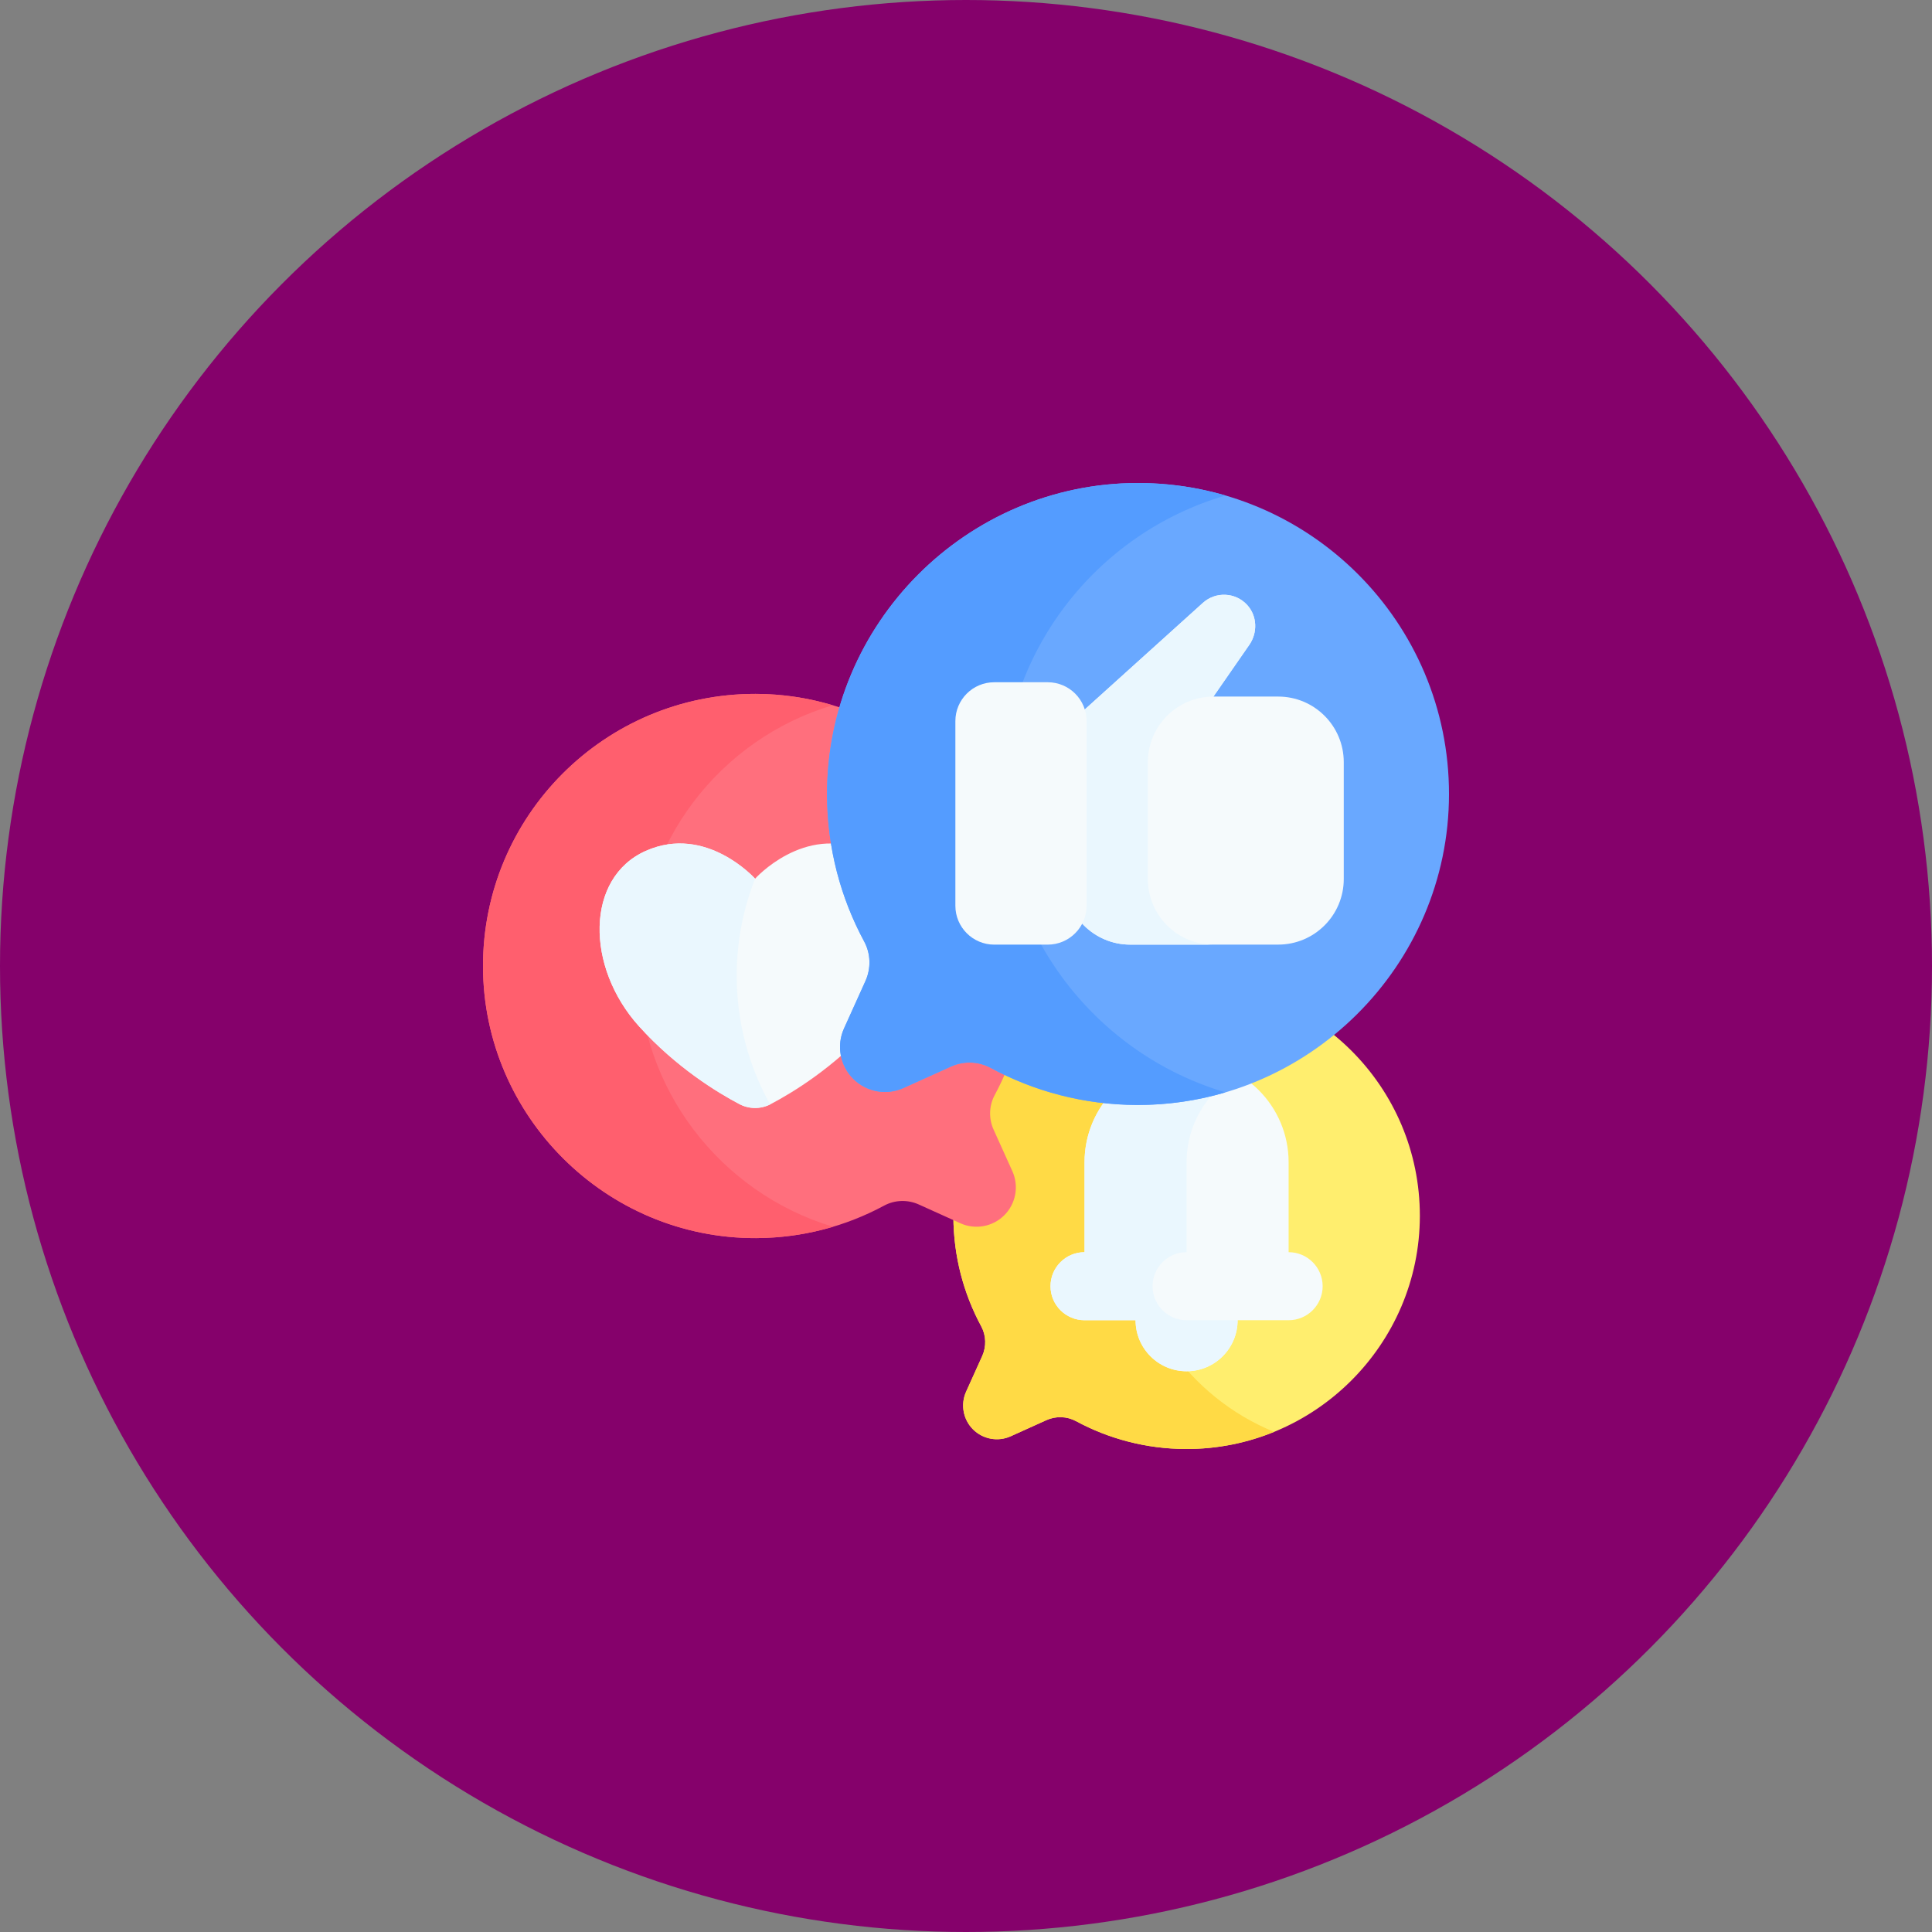 <svg width="70" height="70" viewBox="0 0 70 70" fill="none" xmlns="http://www.w3.org/2000/svg">
<rect x="0" y="0" width="70" height="70" fill="#808080" stroke="none"/>
<circle cx="35" cy="35" r="35" fill="#85016B"/>
<g clip-path="url(#clip0_522_11300)">
<path d="M35.005 50.421L35.587 49.133C35.742 48.788 35.732 48.389 35.552 48.056C34.913 46.872 34.548 45.519 34.543 44.08C34.526 39.423 38.329 35.603 42.986 35.599C47.659 35.594 51.449 39.384 51.444 44.057C51.44 48.714 47.62 52.517 42.963 52.5C41.524 52.495 40.171 52.13 38.987 51.491C38.654 51.311 38.255 51.3 37.91 51.456L36.622 52.038C36.159 52.248 35.614 52.148 35.254 51.789C34.895 51.429 34.795 50.885 35.005 50.421Z" fill="#FFEE6E"/>
<path d="M40.881 44.057C40.878 40.508 43.063 37.468 46.163 36.214C45.182 35.816 44.109 35.597 42.986 35.599C38.329 35.603 34.526 39.423 34.543 44.08C34.548 45.519 34.913 46.872 35.552 48.056C35.732 48.389 35.742 48.788 35.587 49.133L35.005 50.421C34.795 50.885 34.895 51.429 35.254 51.789C35.614 52.148 36.158 52.248 36.622 52.038L37.91 51.456C38.255 51.3 38.654 51.311 38.987 51.491C40.171 52.13 41.524 52.495 42.963 52.5C44.093 52.504 45.174 52.283 46.163 51.879C43.076 50.62 40.884 47.584 40.881 44.057Z" fill="#FFDA45"/>
<path d="M46.689 45.369V42.112C46.689 40.07 45.034 38.415 42.992 38.415C40.95 38.415 39.295 40.07 39.295 42.112V45.369C38.614 45.369 38.062 45.921 38.062 46.602C38.062 47.282 38.614 47.834 39.295 47.834H41.144C41.144 48.855 41.971 49.683 42.992 49.683C44.013 49.683 44.841 48.855 44.841 47.834H46.689C47.37 47.834 47.922 47.282 47.922 46.602C47.922 45.921 47.37 45.369 46.689 45.369Z" fill="#F5FAFC"/>
<path d="M41.76 46.602C41.76 45.921 42.311 45.369 42.992 45.369V42.112C42.992 40.744 43.736 39.55 44.841 38.911C44.297 38.596 43.666 38.415 42.992 38.415C40.95 38.415 39.295 40.07 39.295 42.112V45.369C38.614 45.369 38.062 45.921 38.062 46.602C38.062 47.282 38.614 47.834 39.295 47.834H41.144C41.144 48.855 41.971 49.683 42.992 49.683C44.013 49.683 44.841 48.855 44.841 47.834H42.992C42.312 47.834 41.76 47.282 41.76 46.602Z" fill="#EAF7FE"/>
<path d="M36.68 42.434L36.001 40.931C35.819 40.528 35.831 40.063 36.041 39.674C36.787 38.293 37.212 36.714 37.218 35.036C37.238 29.603 32.802 25.146 27.369 25.141C21.916 25.136 17.495 29.557 17.5 35.009C17.505 40.442 21.962 44.878 27.395 44.859C29.073 44.853 30.652 44.427 32.033 43.682C32.422 43.472 32.887 43.459 33.29 43.641L34.793 44.32C35.334 44.565 35.969 44.449 36.389 44.029C36.808 43.61 36.924 42.974 36.68 42.434Z" fill="#FF6F7D"/>
<path d="M23.134 35.009C23.13 30.541 26.098 26.767 30.169 25.552C29.281 25.286 28.341 25.142 27.369 25.141C21.916 25.136 17.495 29.557 17.5 35.009C17.505 40.442 21.962 44.878 27.395 44.859C28.364 44.855 29.299 44.711 30.183 44.448C26.122 43.231 23.138 39.454 23.134 35.009Z" fill="#FF5F6E"/>
<path d="M31.319 30.829C29.13 29.857 27.358 31.837 27.358 31.837C27.358 31.837 25.587 29.857 23.398 30.829C21.209 31.802 21.209 35.033 23.155 37.187C24.501 38.678 25.997 39.586 26.791 40.004C27.146 40.191 27.57 40.191 27.926 40.004C28.72 39.586 30.216 38.678 31.562 37.187C33.508 35.033 33.508 31.802 31.319 30.829Z" fill="#F5FAFC"/>
<path d="M26.693 35.352C26.693 34.111 26.929 32.925 27.359 31.837C27.359 31.837 25.587 29.857 23.398 30.829C21.209 31.802 21.209 35.033 23.155 37.187C24.501 38.678 25.997 39.586 26.791 40.004C27.139 40.187 27.552 40.191 27.903 40.015C27.133 38.635 26.693 37.045 26.693 35.352Z" fill="#EAF7FE"/>
<path d="M30.58 37.263L31.356 35.546C31.564 35.086 31.55 34.554 31.31 34.11C30.458 32.531 29.972 30.727 29.965 28.809C29.943 22.6 35.012 17.506 41.221 17.5C47.453 17.494 52.506 22.547 52.5 28.778C52.494 34.988 47.401 40.057 41.191 40.035C39.273 40.028 37.469 39.542 35.89 38.69C35.446 38.45 34.914 38.436 34.455 38.644L32.737 39.42C32.119 39.699 31.393 39.566 30.913 39.087C30.434 38.608 30.301 37.881 30.58 37.263Z" fill="#69A8FF"/>
<path d="M36.303 28.778C36.298 23.651 39.718 19.323 44.401 17.953C43.393 17.657 42.326 17.499 41.221 17.5C35.012 17.506 29.943 22.6 29.965 28.809C29.972 30.727 30.458 32.531 31.31 34.11C31.55 34.554 31.564 35.086 31.356 35.546L30.58 37.263C30.301 37.881 30.434 38.607 30.913 39.087C31.393 39.566 32.119 39.699 32.737 39.42L34.454 38.644C34.914 38.436 35.446 38.45 35.89 38.69C37.469 39.542 39.273 40.028 41.191 40.035C42.305 40.039 43.382 39.879 44.401 39.578C39.739 38.201 36.308 33.874 36.303 28.778Z" fill="#549CFF"/>
<path d="M48.687 27.615C48.687 26.302 47.623 25.238 46.31 25.238H43.965L45.265 23.363C45.57 22.923 45.552 22.322 45.193 21.925C44.766 21.453 44.047 21.425 43.584 21.842C43.584 21.842 40.77 24.382 39.361 25.653C38.861 26.104 38.576 26.745 38.576 27.418V31.848C38.576 33.161 39.64 34.225 40.953 34.225H46.31C47.623 34.225 48.687 33.161 48.687 31.848V27.615H48.687Z" fill="#F5FAFC"/>
<path d="M43.965 25.239L45.265 23.364C45.57 22.924 45.552 22.323 45.193 21.926C44.766 21.454 44.047 21.426 43.584 21.843C43.584 21.843 40.77 24.383 39.361 25.654C38.861 26.105 38.576 26.746 38.576 27.419V31.849C38.576 33.162 39.64 34.226 40.953 34.226H43.965C42.653 34.226 41.589 33.162 41.589 31.849V27.616C41.589 26.303 42.653 25.239 43.965 25.239Z" fill="#EAF7FE"/>
<path d="M36.024 34.226H37.96C38.738 34.226 39.369 33.595 39.369 32.817V26.127C39.369 25.349 38.738 24.719 37.96 24.719H36.024C35.246 24.719 34.615 25.349 34.615 26.127V32.817C34.615 33.595 35.246 34.226 36.024 34.226Z" fill="#F5FAFC"/>
</g>
<defs>
<clipPath id="clip0_522_11300">
<rect width="35" height="35" fill="white" transform="translate(17.5 17.5)"/>
</clipPath>
</defs>
</svg>
